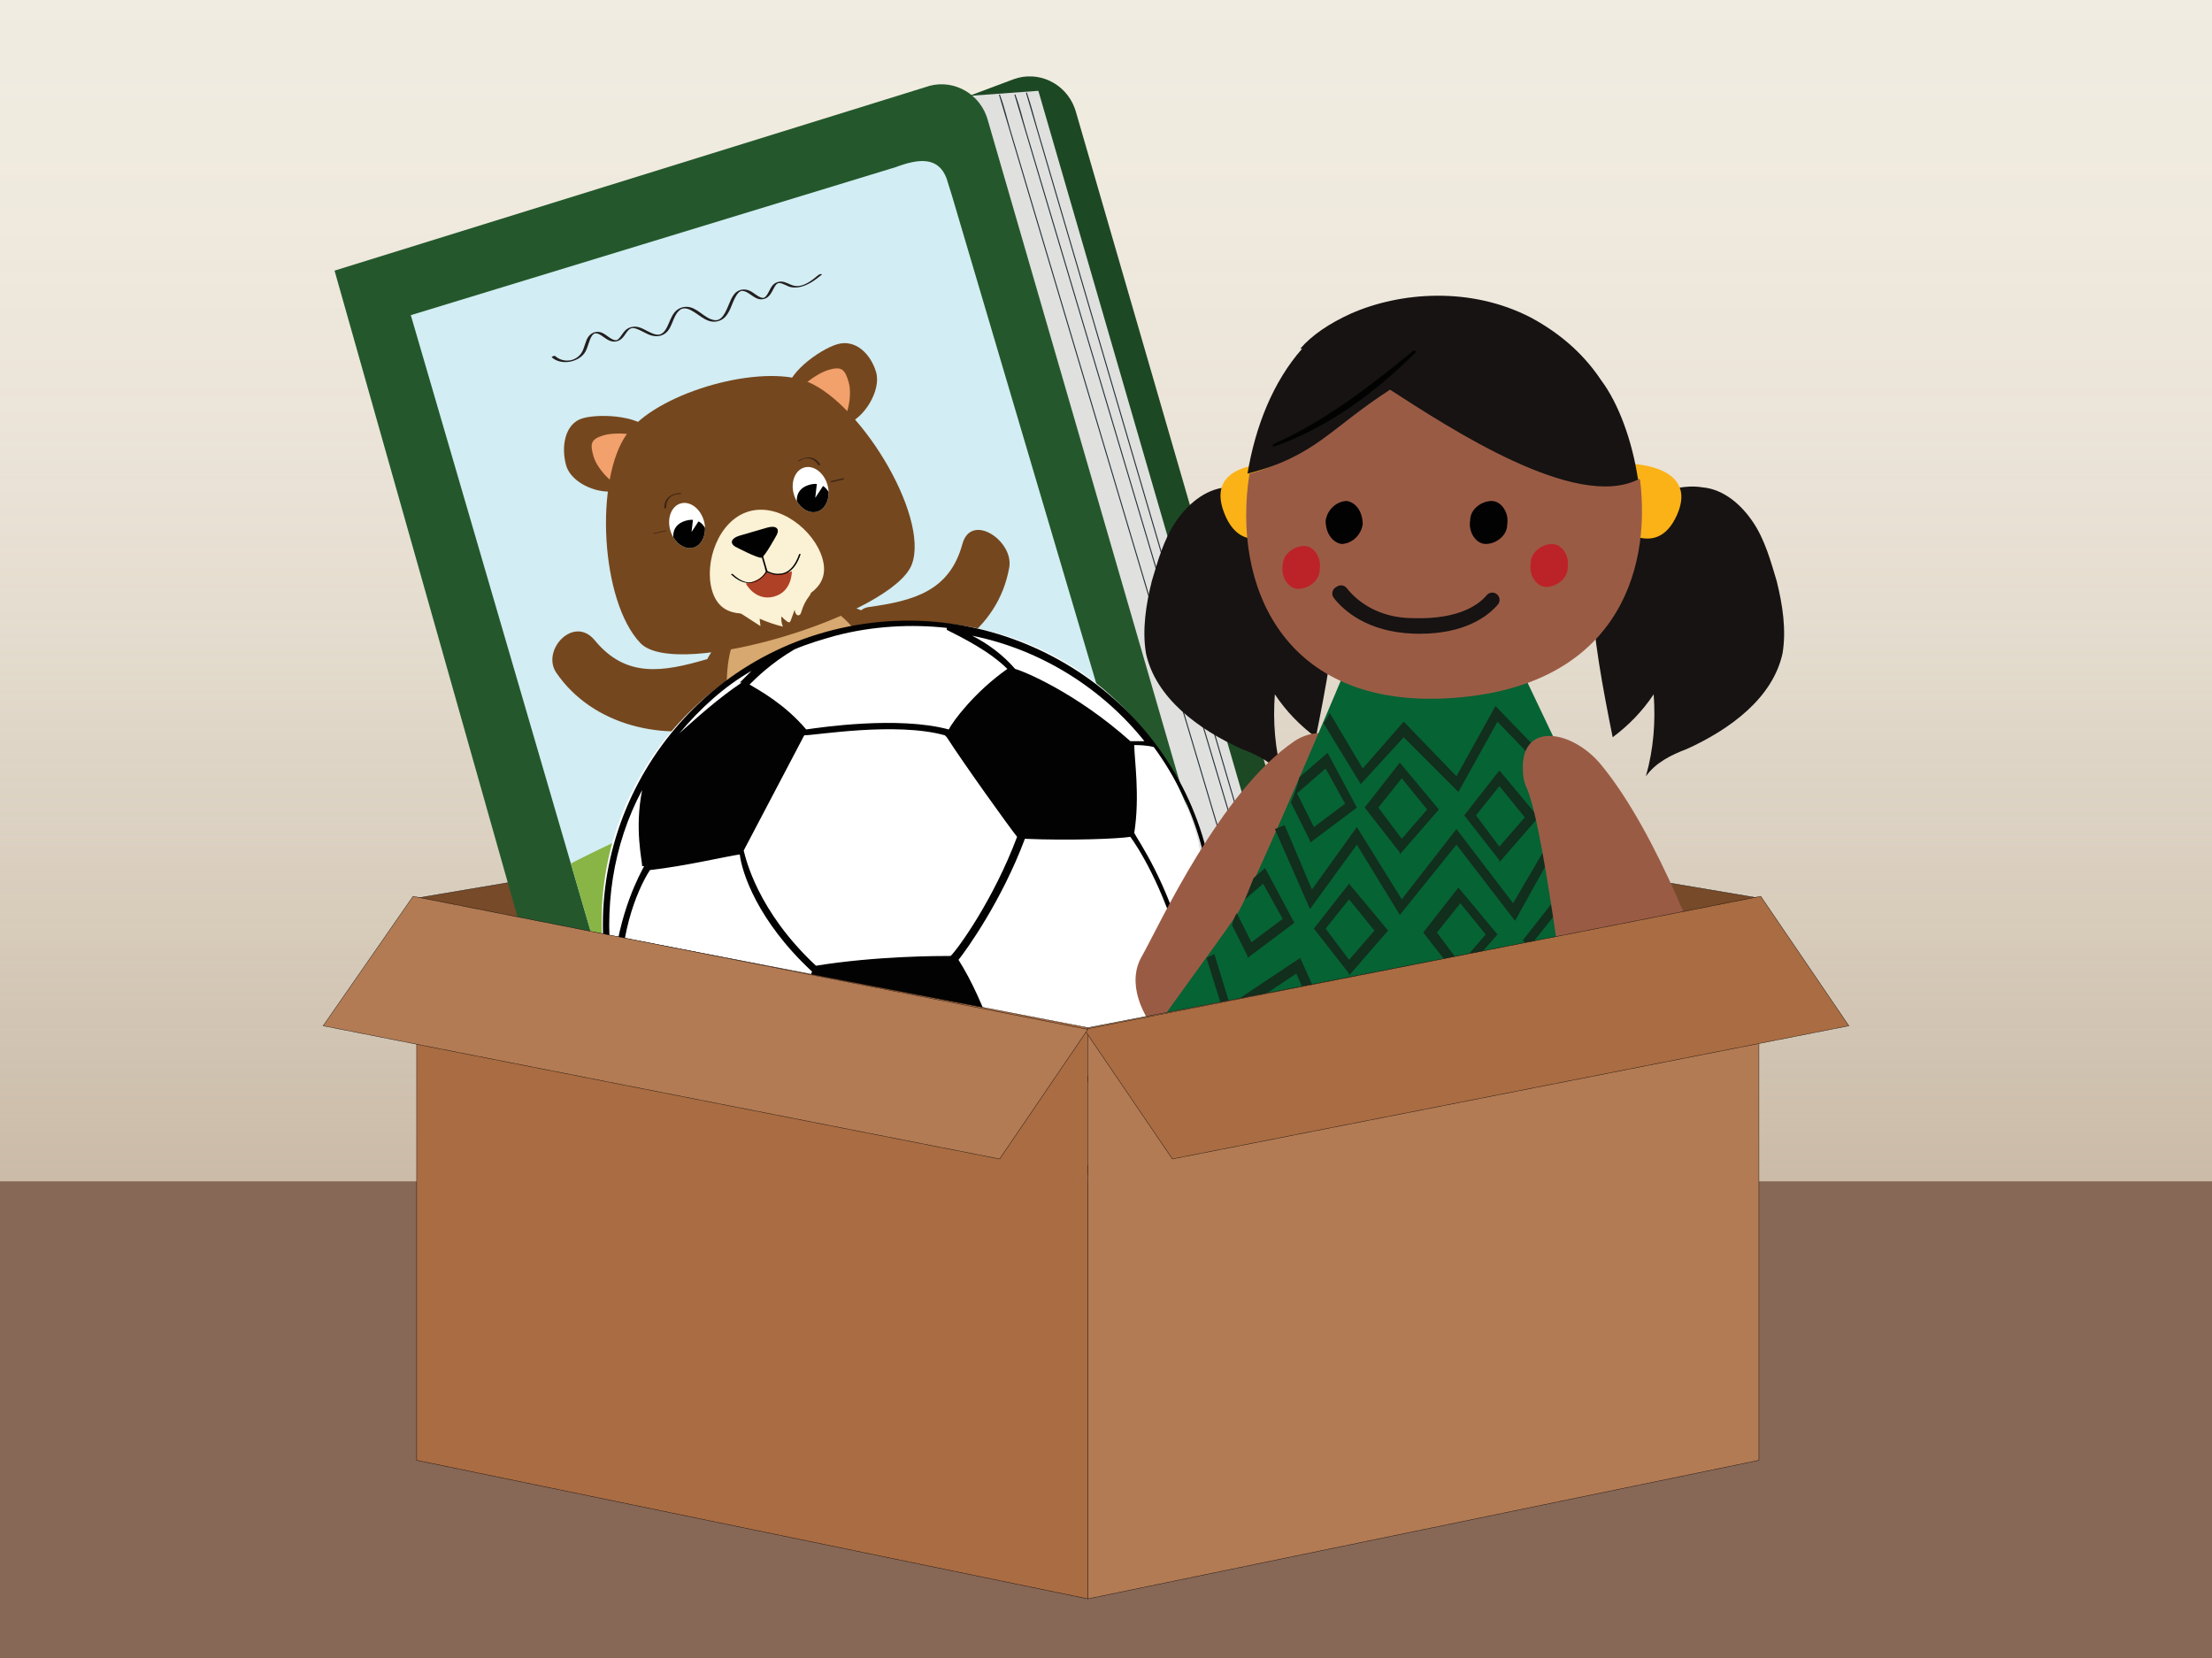 <?xml version="1.0" encoding="UTF-8"?>
<svg xmlns="http://www.w3.org/2000/svg" xmlns:xlink="http://www.w3.org/1999/xlink" viewBox="0 0 1334 1000">
  <rect x="0" y="0" width="1334" height="1000" fill="#808080" stroke="none"/>
  <defs>
    <style>
      .cls-1 {
        fill: none;
      }

      .cls-2 {
        fill: #122e1d;
      }

      .cls-3 {
        fill: #273339;
      }

      .cls-4 {
        fill: #1d4824;
      }

      .cls-5 {
        fill: #010101;
      }

      .cls-6 {
        fill: #2a5d8f;
      }

      .cls-7 {
        fill: #af4127;
      }

      .cls-8 {
        fill: #4c1815;
      }

      .cls-9 {
        fill: #b27b54;
      }

      .cls-9, .cls-10, .cls-11 {
        stroke: #020202;
        stroke-miterlimit: 10;
        stroke-width: .2px;
      }

      .cls-12 {
        fill: #231f20;
      }

      .cls-13 {
        fill: #066334;
      }

      .cls-14 {
        fill: #e0e0df;
      }

      .cls-15 {
        fill: #27153c;
      }

      .cls-16 {
        fill: #75471e;
      }

      .cls-17 {
        fill: #8e3923;
      }

      .cls-18 {
        mix-blend-mode: multiply;
        opacity: .5;
      }

      .cls-18, .cls-19 {
        fill: #88b546;
      }

      .cls-20 {
        isolation: isolate;
      }

      .cls-21 {
        fill: #d7a86f;
      }

      .cls-22 {
        fill: #f1ece1;
      }

      .cls-23 {
        fill: url(#linear-gradient);
        opacity: .72;
      }

      .cls-10 {
        fill: #aa6c42;
      }

      .cls-24 {
        fill: #020202;
      }

      .cls-25 {
        fill: #fff;
      }

      .cls-26 {
        fill: #876756;
      }

      .cls-27 {
        fill: #f2a06c;
      }

      .cls-28 {
        fill: #d2edf3;
      }

      .cls-29 {
        fill: #fbf1d4;
      }

      .cls-30 {
        fill: #4f2f26;
      }

      .cls-31 {
        fill: #24582c;
      }

      .cls-32 {
        fill: #9a5b45;
      }

      .cls-11 {
        fill: #774a29;
      }

      .cls-33 {
        fill: #fbb217;
      }

      .cls-34 {
        fill: #bc2328;
      }

      .cls-35 {
        clip-path: url(#clippath);
      }

      .cls-36 {
        fill: #3b2416;
      }

      .cls-37 {
        fill: #161312;
      }
    </style>
    <linearGradient id="linear-gradient" x1="-1599.49" y1="3899" x2="-682.41" y2="3899" gradientTransform="translate(-3272.19 1551.16) rotate(90) scale(1 -1)" gradientUnits="userSpaceOnUse">
      <stop offset="0" stop-color="#f1ece1"/>
      <stop offset=".18" stop-color="#efe9de" stop-opacity=".99"/>
      <stop offset=".33" stop-color="#e9e1d5" stop-opacity=".97"/>
      <stop offset=".46" stop-color="#dfd5c6" stop-opacity=".94"/>
      <stop offset=".59" stop-color="#d0c3b1" stop-opacity=".88"/>
      <stop offset=".72" stop-color="#beab95" stop-opacity=".82"/>
      <stop offset=".84" stop-color="#a78f74" stop-opacity=".74"/>
      <stop offset=".95" stop-color="#8d6d4d" stop-opacity=".64"/>
      <stop offset="1" stop-color="#825f3c" stop-opacity=".6"/>
    </linearGradient>
    <clipPath id="clippath">
      <path class="cls-1" d="M574.17,118.24l123.62,417.87c3.68,12.66.63,33.95-11.82,37.57-.49.14-53.33,15.56-53.83,15.67l-249.44,63.18L247.75,190.08l292.45-89.28c13.35-5.01,25.62-6.72,30.68,6.87.23.62,3.1,9.92,3.29,10.56Z"/>
    </clipPath>
  </defs>
  <g class="cls-20">
    <g id="Layer_3" data-name="Layer 3">
      <polyline class="cls-22" points="-39.39 1024.32 -39.39 -34.12 1345.28 -34.12 1345.28 1024.32"/>
      <polyline class="cls-23" points="1345.28 865.72 -91.67 865.72 -91.68 -51.36 1345.28 -51.36"/>
      <path class="cls-11" d="M251.29,541.65l404.74-68.36,404.74,68.36-404.74,78.13-404.74-78.13Z"/>
    </g>
    <g id="Layer_1" data-name="Layer 1">
      <path class="cls-17" d="M475.46,327.02c-5.35-1.58-10.59-3.65-15.73-5.83-11.24-4.77-22.17-10.56-31.96-17.9-11.22-8.41-20.07-19.49-28.22-30.82-2.19-3.05-4.34-6.18-6.12-9.5-.59-1.1-1.33-2.34-1.57-3.58-.07-.38-.11-.03.1-.38.77-1.3,1.47-2.65,2.2-3.97,2.01-3.62,4.02-7.24,6.02-10.85.14-.26.28-.51.43-.77l-2.1.56c4.39,5.86,9.31,11.38,14.32,16.71,10.73,11.43,22.51,22.07,35.65,30.68,7.8,5.11,16.14,9.5,25.03,12.38.47.15,1.11.04,1.53-.23.22-.14.73-.58.22-.75-15.96-5.17-30.12-15.01-42.72-25.88-9.83-8.48-18.92-17.85-27.25-27.81-1.62-1.94-3.24-3.9-4.75-5.92-.42-.56-1.85.11-2.1.56-1.61,2.9-3.22,5.8-4.83,8.7l-3.09,5.56c-.27.49-.87,1.19-.9,1.77-.04.75.62,1.79.92,2.43,1.29,2.72,2.95,5.27,4.63,7.76,3.56,5.28,7.5,10.3,11.52,15.23,4.65,5.7,9.4,11.12,15.08,15.82,9.68,8.01,20.78,14.27,32.2,19.43,6.29,2.84,12.77,5.51,19.4,7.48.1.03.2.06.3.09.48.14,1.11.04,1.53-.23.21-.13.73-.59.22-.75h0Z"/>
      <g>
        <path class="cls-30" d="M350.28,549.87c.13-.14.73-.17.75-.22-.02.04-.11-.07-.09-.03-.05-.09-.37-.23-.46-.29-.43-.32-.8-.72-1.16-1.11-1.16-1.27-2.17-2.69-3.1-4.14-3.03-4.72-5.25-9.98-6.79-15.36-3.78-13.18-3.39-27.73,1.76-40.5.85-2.11,1.83-4.2,3.05-6.12.38-.59.77-1.19,1.25-1.71.12-.13.35-.3.42-.42.06-.1.11-.05.09-.07-.06-.04-.52.07-.57.03.46.35,1.8-.31,1.16-.8-1.91-1.46-4.72,4.48-5.18,5.39-2.87,5.65-4.59,11.94-5.43,18.21-1.92,14.38,1.06,29.92,9.01,42.17.69,1.06,4.5,7.46,6.51,5.32.62-.66-.81-.78-1.22-.35h0Z"/>
        <path class="cls-6" d="M539.88,535.7c-15.17,3.22-30.33,6.43-45.5,9.65-3.24-47.99-11.64-95.62-25-141.82,15-4.7,29.99-9.39,44.99-14.09,1.51-.47,3.28-.91,4.58-.01.81.56,1.23,1.52,1.62,2.42,18.41,43.76,30.81,90.04,36.75,137.14"/>
        <path class="cls-15" d="M539.77,535.29c-15.17,3.22-30.33,6.43-45.5,9.65l1.07.15c-1.27-18.7-3.31-37.34-6.12-55.87-2.82-18.53-6.41-36.94-10.76-55.16-2.46-10.33-5.18-20.59-8.12-30.79l-.85.67c13.26-4.15,26.52-8.3,39.78-12.45,1.66-.52,3.31-1.04,4.97-1.56s3.41-.99,4.58.64c.86,1.2,1.33,2.84,1.88,4.2.58,1.43,1.15,2.87,1.71,4.31,2.23,5.8,4.24,11.69,6.05,17.63,7.36,24.25,11.28,49.49,12.55,74.77.74,14.6.58,29.23-.36,43.81-.04.68,1.88.28,1.92-.28,1.7-26.32.88-52.86-3.17-78.94-2-12.89-4.8-25.66-8.5-38.17-1.81-6.11-3.83-12.15-6.09-18.1-1.12-2.97-2.2-6.03-3.58-8.89-1.18-2.45-3.32-2.8-5.8-2.21-3.91.93-7.76,2.39-11.59,3.59s-7.58,2.37-11.37,3.56c-7.74,2.42-15.47,4.84-23.21,7.27-.22.07-.96.3-.85.67,5.2,18,9.66,36.22,13.35,54.59s6.61,36.9,8.76,55.52c1.22,10.55,2.18,21.12,2.9,31.71.03.37.93.18,1.07.15,15.17-3.22,30.33-6.43,45.5-9.65,1.16-.25.93-1.07-.22-.82h0Z"/>
        <path class="cls-15" d="M496.36,528.23c14.53-2.26,28.78-6.11,42.46-11.49,1.26-.49.1-1.03-.74-.7-13.35,5.25-27.26,9.01-41.43,11.22-.88.14-1.63,1.18-.29.97h0Z"/>
        <path class="cls-15" d="M492.81,495.18c8.81-1.09,17.54-2.66,26.18-4.72,4.35-1.04,8.67-2.2,12.95-3.49,3.09-.93,6.42-1.91,8.47-4.57.2-.26-.71-.16-.76-.15-.37.06-.89.19-1.14.51-2.23,2.9-6.39,3.6-9.7,4.55-3.76,1.08-7.55,2.06-11.36,2.94-7.85,1.82-15.79,3.22-23.78,4.21-.3.04-1.15.14-1.29.45s.11.32.45.28h0Z"/>
        <path class="cls-15" d="M489.36,468.44c15.78-3.58,30.83-12.3,47.4-11.5.39.02,1.08-.04,1.36-.37.2-.23.33-.49-.14-.51-17.15-.83-32.51,7.96-48.82,11.66-.2.04-.98.3-.87.62s.85.15,1.06.1h0Z"/>
        <path class="cls-15" d="M483.67,442.66c8.58-3.18,17.16-6.36,25.74-9.55,7.17-2.66,15.67-6.1,23.06-2.28.85.44,2.2-.8,1.09-1.37-7.36-3.81-15.91-.97-23.14,1.71-9.04,3.35-18.09,6.71-27.13,10.06-1.14.42-.8,1.86.38,1.42h0Z"/>
        <path class="cls-15" d="M477.1,419.43c7.95-3.25,15.97-6.35,24.06-9.26,3.84-1.39,7.69-2.85,11.61-4s7.87-1.78,11.6-.06c.83.38,2.23-.81,1.11-1.33-3.54-1.63-7.46-1.37-11.16-.49-4.29,1.02-8.47,2.7-12.61,4.18-8.56,3.07-17.05,6.34-25.47,9.78-1.22.5-.14,1.59.86,1.18h0Z"/>
        <path class="cls-30" d="M363.84,522.5c-1.54-5.02-1.22-10.43.89-15.24,5.15-12.31,19.1-24.32,36.45-32.34,14.89-6.41,30.68-10.47,46.81-12.03,6.57-1.21,13.28-1.49,19.92-.82-6.21,2.24-12.66,3.75-19.22,4.48-15.56,2.56-30.75,6.95-45.28,13.08-16.5,7.56-29.97,18.76-35.2,29.14-2.11,4.09-2.9,8.72-2.28,13.28.47,3.24,1.17,4.88,1.09,5.16-.34.14-1.85-1.21-3.19-4.71Z"/>
        <path class="cls-30" d="M431.82,443.47c13.03-12.53,24.39-21.85,25.33-20.8.94,1.05-8.77,12.06-21.79,24.54-13.01,12.47-24.32,21.82-25.31,20.74-.96-1,8.74-11.95,21.77-24.48Z"/>
        <path class="cls-30" d="M474.49,414.29c.39,16.75,7,28.62,6.09,29.66-.91,1.04-10.55-11.07-11.22-29.46-.68-18.39,8.33-31.22,9.3-30.28,1.41.66-4.56,13.32-4.17,30.07Z"/>
        <path class="cls-8" d="M349.76,401.88c1.63-22.07,2.58-44.19,2.85-66.32.27-22.05-.14-44.1-1.22-66.13-.61-12.46-1.44-24.9-2.48-37.33-.02-.29-1.64,0-1.61.43,1.85,22.06,3.03,44.17,3.52,66.29.49,22.04.31,44.1-.56,66.14-.49,12.46-1.19,24.91-2.11,37.35-.02.22,1.57.05,1.61-.43h0Z"/>
        <path class="cls-4" d="M648.78,67.21l141.38,487.57c4.09,14.06-3.8,28.71-17.61,32.73-.55.16-1.1.3-1.65.42l-364.24,86.01-140.48-496.63L611.07,47.86c14.82-5.56,31.39,2.16,37.01,17.25.26.69.49,1.39.7,2.11Z"/>
        <polygon class="cls-14" points="578.25 58.28 626.21 54.77 771.29 555.1 774.29 565.44 737.71 575.99 578.25 58.28"/>
        <path class="cls-3" d="M618.75,56.1c1.34,4.56,2.68,9.13,4.02,13.69,3.63,12.37,7.26,24.74,10.88,37.11,5.36,18.28,10.72,36.56,16.09,54.84,6.56,22.38,13.13,44.76,19.69,67.14,7.17,24.43,14.33,48.87,21.5,73.3,7.23,24.66,14.47,49.33,21.7,73.99,6.77,23.07,13.53,46.14,20.3,69.21,5.7,19.43,11.4,38.86,17.1,58.29,4.1,13.98,8.2,27.95,12.3,41.93,1.94,6.62,3.62,13.39,5.84,19.92.09.28.17.56.25.84.08.26.68.09.6-.16-1.34-4.56-2.68-9.13-4.02-13.69-3.63-12.37-7.26-24.74-10.88-37.11-5.36-18.28-10.72-36.56-16.09-54.84-6.56-22.38-13.13-44.76-19.69-67.14-7.17-24.43-14.33-48.87-21.5-73.3-7.23-24.66-14.47-49.33-21.7-73.99-6.77-23.07-13.53-46.14-20.3-69.21-5.7-19.43-11.4-38.86-17.1-58.29-4.1-13.98-8.2-27.95-12.3-41.93-1.94-6.62-3.62-13.39-5.84-19.92-.09-.28-.17-.56-.25-.84-.08-.26-.68-.09-.6.16h0Z"/>
        <path class="cls-3" d="M611.8,57.22c1.37,4.61,2.74,9.21,4.12,13.82l11.2,37.61c5.52,18.54,11.05,37.08,16.57,55.62,6.74,22.62,13.48,45.24,20.22,67.86,7.36,24.69,14.71,49.38,22.07,74.07,7.45,25,14.9,50,22.34,75,6.92,23.24,13.84,46.47,20.77,69.71,5.87,19.7,11.74,39.41,17.61,59.11,4.22,14.16,8.44,28.33,12.66,42.49,1.98,6.64,3.54,13.62,5.99,20.1.1.27.17.57.25.85.05.16.65,0,.6-.16-1.37-4.61-2.74-9.21-4.12-13.82-3.73-12.54-7.47-25.07-11.2-37.61-5.52-18.54-11.05-37.08-16.57-55.62-6.74-22.62-13.48-45.24-20.22-67.86-7.36-24.69-14.71-49.38-22.07-74.07-7.45-25-14.9-50-22.34-75-6.92-23.24-13.84-46.47-20.77-69.71-5.87-19.7-11.74-39.41-17.61-59.11-4.22-14.16-8.44-28.33-12.66-42.49-1.98-6.64-3.54-13.62-5.99-20.1-.1-.27-.17-.57-.25-.85-.05-.16-.65,0-.6.16h0Z"/>
        <path class="cls-3" d="M602.46,57.22c1.37,4.61,2.74,9.21,4.12,13.82,3.73,12.54,7.47,25.07,11.2,37.61,5.52,18.54,11.05,37.08,16.57,55.62,6.74,22.62,13.48,45.24,20.22,67.86,7.36,24.69,14.71,49.38,22.07,74.07,7.45,25,14.9,50,22.34,75,6.92,23.24,13.84,46.47,20.77,69.71,5.87,19.7,11.74,39.41,17.61,59.11,4.22,14.16,8.44,28.33,12.66,42.49,1.98,6.64,3.54,13.62,5.99,20.1.1.27.17.57.25.85.05.16.65,0,.6-.16-1.37-4.61-2.74-9.21-4.12-13.82-3.73-12.54-7.47-25.07-11.2-37.61-5.52-18.54-11.05-37.08-16.57-55.62-6.74-22.62-13.48-45.24-20.22-67.86-7.36-24.69-14.71-49.38-22.07-74.07-7.45-25-14.9-50-22.34-75-6.92-23.24-13.84-46.47-20.77-69.71-5.87-19.7-11.74-39.41-17.61-59.11-4.22-14.16-8.44-28.33-12.66-42.49-1.98-6.64-3.54-13.62-5.99-20.1-.1-.27-.17-.57-.25-.85-.05-.16-.65,0-.6.16h0Z"/>
        <path class="cls-31" d="M595.58,71.99l141.38,487.57c4.09,14.06.7,37.69-13.12,41.71-.55.16-1.1.3-1.65.42l-370.96,89.6L201.76,163.22l356.11-110.59c14.82-5.56,31.39,2.16,37.01,17.25.26.69.49,1.39.7,2.11Z"/>
        <g class="cls-35">
          <path class="cls-28" d="M567.19,75.31l127.36,439.21c3.68,12.66.63,33.95-11.82,37.57-.49.14-.99.27-1.49.38l-322.44,88.81L220.11,157.49l313.11-99.62c13.35-5.01,28.28,1.95,33.34,15.54.23.62.44,1.26.63,1.9Z"/>
          <path class="cls-19" d="M823.93,540.33l-37.14-127.79c-53.08.96-178.26,12.93-270.6,40.46-105.97,31.6-192.6,73.24-255.24,117.94l35.64,122.65,527.33-153.25Z"/>
          <path class="cls-18" d="M614.73,498.4c3.44,11.82-35.87,33.64-87.8,48.73-51.93,15.09-96.81,17.74-100.24,5.91-3.44-11.82,35.87-33.64,87.8-48.74,51.93-15.09,96.81-17.74,100.24-5.91Z"/>
          <path class="cls-16" d="M444.25,516.83c7.16,9.02,9.47,23.85,21.69,27.73,6.37,2.02,13.15,2.56,19.6,1.65,4.44-.63,12.3-4.25,15.42-7.88,5.88-6.83-.88-25.73-3.13-33.4-3.3-11.23-11.85-26.66-24.31-29.27-9.49-1.98-17.47,2.8-26.51,4.57-6.2,1.21-23.7-7.61-21.53,1.18,2.92,11.81,13.34,28.62,18.75,35.43Z"/>
          <path class="cls-16" d="M573.67,479.21c-1.21,11.46,4.79,25.21-3.45,35.04-4.29,5.11-9.73,9.21-15.66,11.9-4.09,1.84-12.67,3-17.24,1.62-8.62-2.61-13.05-22.19-15.26-29.88-3.24-11.25-4.29-28.86,4.84-37.74,6.95-6.76,16.25-7,24.83-10.35,5.88-2.3,15.93-19.13,18.8-10.55,3.86,11.54,4.07,31.31,3.16,39.96Z"/>
          <path class="cls-16" d="M428.84,393.55c13.83-20.56,62.15-35.14,86.99-26.87,27.31,9.09,64.96,72.59,56.39,98.28-8.84,26.5-116.31,59.54-134.77,39.13-20.31-22.47-24.45-86.99-8.6-110.54Z"/>
          <path class="cls-16" d="M438.63,436.86c-37.78,11.05-81.29.86-103.14-31.13-9.23-13.53,10.5-34.98,23.2-19.54,18.73,22.78,40.88,19.2,67.25,11.49,15.71-4.59,28.39,34.59,12.69,39.18h0Z"/>
          <path class="cls-16" d="M528.25,407.08c38.99-5.41,73.58-26.62,80.39-64.76,2.88-16.13-22.99-33.5-28.24-14.22-7.75,28.46-29.42,34.27-56.63,38.04-16.21,2.25-11.72,43.18,4.48,40.94h0Z"/>
          <path class="cls-21" d="M443.34,385.18c8.54-15.59,40.42-25.28,57.36-17.93,18.63,8.08,46.12,59.09,41.29,78.88-4.98,20.42-75.86,42.45-88.96,25.83-14.42-18.29-19.48-68.92-9.69-86.77Z"/>
          <g>
            <path class="cls-16" d="M392.73,261.81c3.19,10.97-8.71,30.74-19.68,33.93-10.97,3.19-28.38-3.93-31.57-14.89-3.19-10.97-1.06-25.39,9.91-28.58,10.97-3.19,38.15-1.42,41.34,9.55Z"/>
            <path class="cls-27" d="M394.03,269.38c2.3,7.91-6.28,22.17-14.19,24.47-7.91,2.3-19.57-10.59-21.87-18.5-2.3-7.91-1.66-10.55,6.25-12.85,7.91-2.3,27.51-1.03,29.81,6.88Z"/>
          </g>
          <g>
            <path class="cls-16" d="M475.23,237.8c3.19,10.97,23.83,21.28,34.8,18.09,10.97-3.19,21.52-20.42,18.34-31.38-3.19-10.97-12.38-20.11-23.35-16.92-10.97,3.19-32.97,19.25-29.78,30.22Z"/>
            <path class="cls-27" d="M478.19,244.88c2.3,7.91,17.18,15.35,25.1,13.05,7.91-2.3,10.85-19.43,8.55-27.34-2.3-7.91-4.25-9.8-12.16-7.5-7.91,2.3-23.78,13.88-21.48,21.79Z"/>
          </g>
          <path class="cls-16" d="M378.09,261.66c17.15-23.79,75.86-41.45,105.72-32.53,32.83,9.82,77.01,81.63,66.12,111.18-11.24,30.47-141.85,70.48-163.73,47.54-24.09-25.26-27.74-98.93-8.1-126.19Z"/>
          <g>
            <path class="cls-29" d="M495.97,336.74c4.92,16.93-9.04,24.48-27.42,29.83-18.38,5.34-34.21,6.45-39.14-10.48-4.92-16.93,3.86-42.32,22.24-47.66,18.38-5.34,39.4,11.39,44.32,28.32Z"/>
            <path class="cls-25" d="M424.48,314c2.14,7.35-.66,14.63-6.25,16.25-5.59,1.62-11.85-3.02-13.98-10.37-2.14-7.36.66-14.63,6.24-16.25,5.58-1.62,11.85,3.02,13.98,10.37Z"/>
            <path class="cls-5" d="M413.53,314.06c-4.46,1.3-7.71,4.22-7.52,9.89,2.88,4.89,7.76,7.6,12.22,6.3,4.46-1.3,7.14-6.2,6.95-11.87-2.88-4.89-7.19-5.62-11.65-4.32Z"/>
            <path class="cls-5" d="M443.49,329.75c-3.66-2.21-2.48-5.23,2.61-6.71l16.58-4.82c5.09-1.48,7.7.44,5.8,4.27,0,0-7.21,13.28-9.22,13.86-2.09.6-15.76-6.6-15.76-6.6Z"/>
            <path class="cls-36" d="M410.45,297.42c-1.15-.06-2.36.14-3.47.45-2.16.59-4.18,1.81-5.31,3.79-.85,1.48-1.12,3.17-1.1,4.85,0,.31,1.22.1,1.22-.33-.03-2.54.75-5.09,2.87-6.64,1.35-.99,2.76-1.34,4.33-1.48-.16.01.09,0,.14,0,.07,0,.15,0,.22-.01.11,0,.21,0,.32,0,.1,0,.19,0,.29,0,.23.01.69-.09.81-.32.13-.24-.11-.29-.31-.3h0Z"/>
          </g>
          <path class="cls-25" d="M499.01,292.34c2.14,7.35-.66,14.63-6.25,16.25s-11.85-3.02-13.98-10.37c-2.14-7.36.66-14.63,6.24-16.25,5.58-1.62,11.85,3.02,13.98,10.37Z"/>
          <path class="cls-5" d="M488.06,292.4c-4.46,1.3-7.71,4.22-7.52,9.89,2.88,4.89,7.76,7.6,12.22,6.3,4.46-1.3,7.14-6.2,6.95-11.87-2.88-4.89-7.19-5.62-11.65-4.32Z"/>
          <path class="cls-36" d="M482.35,277.95c1.06-.75,2.4-1.27,3.7-1.47,3.2-.47,5.83,1.43,7.46,4.04.19.31,1.33-.15,1.22-.33-1.47-2.35-3.64-4.13-6.48-4.29-1.95-.11-3.95.44-5.68,1.32-.39.2-.79.42-1.15.67-.2.14-.14.24.08.28.25.05.66-.08.86-.23h0Z"/>
          <path class="cls-29" d="M443.96,368.14c4.89,3.16,9.77,6.31,14.66,9.47-.17-1.48-.34-2.97-.51-4.45,4.54,1.98,9.24,3.58,14.04,4.78-.83-1.94-1.13-4.09-.87-6.18,1.03,1.18,2.2,2.24,3.49,3.13.41.29.93.56,1.39.36.37-.16.54-.58.68-.95.8-2.18,1.61-4.37,2.41-6.55.14,1.6,1.01,3.76,2.56,3.31.92-.27,1.28-1.36,1.54-2.28.96-3.35,2.56-6.52,4.68-9.28.53-.69,1.13-1.5.9-2.34-.41-1.48-2.57-1.2-4-.66-5.4,2.04-11.18,3.05-16.94,2.96"/>
          <path class="cls-21" d="M452.79,471.8c4.17,5.71,10.19,10.04,16.92,12.19-.5-.78-1-1.57-1.5-2.35,3.96.98,7.91,1.96,11.87,2.94-.75-1.23-1.5-2.47-2.24-3.7,5.75,1.6,11.65,2.67,17.6,3.2-.85-1.53-1.36-4.02.31-4.55.48-.15.99-.06,1.48.04,1.22.24,2.45.48,3.67.73,1.01.2,2.09.39,3.04,0,.85-.35,1.45-1.09,2.01-1.81,1.81-2.3,3.61-4.61,5.42-6.91.5,1.44,1,2.88,1.51,4.32,3.78-2.49,7.29-5.39,10.46-8.62.42,1.25.83,2.5,1.25,3.76,3.17-2.83,5.94-6.1,8.21-9.69.62,1.75,1.23,3.5,1.85,5.26,3.3-5.8,5.65-12.15,6.91-18.7.54-2.82.62-6.32-1.76-7.92-1.93-1.3-4.51-.67-6.71.07-5.25,1.76-10.37,3.87-15.34,6.31"/>
          <polygon class="cls-25" points="418.15 311.39 417.06 320.83 422.5 312.56 418.15 311.39"/>
          <polygon class="cls-25" points="492.74 290.8 491.66 300.24 497.1 291.96 492.74 290.8"/>
          <path class="cls-36" d="M401.38,319.94c-2.32.54-4.65,1.08-6.97,1.61-.11.03-.61.17-.56.35s.57.04.66.02c2.32-.54,4.65-1.08,6.97-1.61.11-.03.61-.17.56-.35s-.57-.04-.66-.02h0Z"/>
          <path class="cls-36" d="M508.28,288.47c-2.32.54-4.65,1.08-6.97,1.61-.22.05-.58.26-.51.53s.5.25.71.21c2.32-.54,4.65-1.08,6.97-1.61.22-.05.58-.26.51-.53s-.5-.25-.71-.21h0Z"/>
          <path class="cls-7" d="M449.76,351.9s5.61,10.84,16.84,7.96c11.23-2.88,10.94-15.29,10.94-15.29,0,0-12.62,3.76-15.2,0,0,0-2.9,5.72-12.59,7.34Z"/>
          <path class="cls-5" d="M461.89,344.64c-2.45,4.44-7.39,7.66-12.53,6.23-2.92-.81-5.41-2.69-7.59-4.73-.17-.16-1,.18-.86.31,3.52,3.31,8.07,6.05,13.07,4.91,3.04-.69,5.6-2.62,7.52-5.02.47-.59.93-1.2,1.29-1.86.06-.11-.77-.07-.9.16h0Z"/>
          <path class="cls-5" d="M481.88,334.34c-2.05,6.15-6.25,12.4-13.5,11.72-1.68-.16-3.34-.63-4.87-1.35-.24-.11-.6-.23-.8-.41.23.22.02-.14-.04-.34l-.44-1.51c-.72-2.49-1.45-4.98-2.17-7.47-.12-.42-1.04-.18-.91.25.7,2.4,1.39,4.8,2.09,7.2.18.63.29,1.87.73,2.38.18.21.6.34.84.45,3.88,1.86,8.61,2.2,12.42-.02s6.14-6.6,7.54-10.79c.17-.5-.75-.5-.88-.11h0Z"/>
        </g>
        <path class="cls-12" d="M332.75,215.48c5.08,4.59,13.96,3.44,18.64-1.21,2.62-2.6,3.1-6.18,4.43-9.46.57-1.41,1.6-3.72,3.39-3.77s3.48,1.3,4.84,2.27c2.77,1.97,5.48,3.63,8.92,2.2,1.58-.66,2.68-1.89,3.66-3.25,1.05-1.45,2.09-3.41,3.81-4.16,1.53-.67,3.56.2,4.97.83,1.73.77,3.37,1.74,5.1,2.53,3.05,1.39,6.3,1.93,9.42.39,5.89-2.92,5.26-11.09,10.13-14.92,2.7-2.12,6.14-.25,8.62,1.32,2.8,1.77,5.41,4.01,8.55,5.18,2.8,1.04,5.99.72,8.51-.93,2.3-1.52,3.67-4.05,4.77-6.49,1.2-2.67,2.1-5.55,3.72-8.01.6-.91,1.44-2.02,2.51-2.4,1.42-.51,3.14.34,4.34,1.04,2.92,1.72,5.54,4.54,9.23,3.78,3.47-.72,4.76-3.55,6.28-6.41.67-1.26,1.7-3.33,3.35-3.28,2.46.08,4.59,1.93,6.98,2.44,4.45.95,9.04-.84,12.78-3.16,2.07-1.28,4-2.79,5.87-4.35.39-.33-.35-.37-.51-.36-.49.01-1.08.21-1.45.52-3.73,3.1-8.51,7.1-13.69,6.68-2.57-.21-4.61-1.74-7.03-2.43-1.73-.49-3.62-.27-5.2.58-2.77,1.5-3.48,4.83-5.18,7.25-.43.61-1,1.34-1.71,1.64-.83.35-1.89-.07-2.65-.43-1.61-.76-2.98-1.94-4.47-2.89-2.57-1.63-5.49-2.22-8.32-.87-2.25,1.08-3.56,3.26-4.59,5.44-1.22,2.59-2.11,5.32-3.51,7.83s-3.33,4.91-6.37,4.46c-6.28-.93-10.21-7.87-16.75-8.03-2.92-.07-5.72,1.26-7.5,3.56-1.91,2.46-2.82,5.53-4.18,8.3s-3.33,5.59-6.86,4.85-6.34-3.04-9.64-4.19c-3.07-1.07-6.57-.6-8.92,1.76-1.24,1.25-2.07,2.82-3.19,4.17-.48.59-1.11,1.34-1.85,1.6-.83.3-1.87-.09-2.63-.45-2.91-1.37-5.2-4.33-8.6-4.5s-5.85,2.01-7.08,5.03c-1.35,3.32-1.8,7-4.57,9.54s-6.36,3.28-9.83,2.41c-1.68-.42-3.19-1.24-4.48-2.4-.43-.39-2.38.44-2.05.74h0Z"/>
      </g>
      <rect class="cls-26" x="-75.03" y="712.48" width="1420.31" height="371.34"/>
      <rect class="cls-1" x="149.45" y="-35.82" width="1000.99" height="1095.2"/>
      <g>
        <path class="cls-25" d="M722.9,508.25c-25.91-98.92-120.12-151.91-220.22-127.18-98.92,24.73-158.98,120.12-134.25,219.04,25.91,98.92,126.01,157.8,226.11,133.07,98.92-24.73,153.09-126.01,128.36-223.75v-1.18Z"/>
        <path class="cls-24" d="M502.68,379.88c-98.92,24.73-158.98,126.01-133.07,223.75,24.73,97.74,126.01,157.8,224.93,133.07,98.92-24.73,158.98-126.01,133.07-223.75-24.73-97.74-126.01-157.8-224.93-133.07ZM414.36,656.63c-28.26-25.91-38.86-58.88-40.04-62.41,0-41.22,15.31-65.95,17.66-69.48,21.2-2.36,45.93-8.24,54.17-9.42,1.18,10.6,10.6,40.04,43.57,70.66-2.36,5.89-14.13,34.15-17.66,68.3-34.15,12.95-55.35,3.53-57.7,2.36ZM570.99,444.65c10.6,16.49,37.68,54.17,42.39,60.06-14.13,37.68-35.33,67.12-40.04,71.84-7.07,0-44.75,0-81.26,5.89-35.33-32.97-42.39-64.77-43.57-69.48l36.51-69.48c7.07,0,55.35-8.24,84.79,0h0l1.18,1.18ZM447.33,411.68c-14.13,9.42-27.09,21.2-37.68,30.62,12.95-15.31,27.09-28.26,43.57-37.68-3.53,3.53-5.89,5.89-7.07,7.07h1.18ZM388.45,522.38c-2.36,4.71-15.31,27.09-18.84,64.77-5.89-38.86,0-77.72,17.66-110.7-4.71,23.55,0,42.39,0,45.93h1.18ZM607.49,649.56c-2.36-7.07-12.95-44.75-29.44-70.66,4.71-5.89,25.91-35.33,40.04-73.01,27.09,1.18,56.53,0,63.59-1.18,3.53,4.71,20.02,29.44,30.62,69.48-18.84,49.46-34.15,67.12-36.51,69.48-40.04,12.95-62.41,5.89-67.12,4.71l-1.18,1.18ZM728.79,576.55l-14.13-3.53c-10.6-41.22-28.26-65.95-30.62-70.66,3.53-22.37,0-44.75,0-52.99,2.36,0,7.07,0,11.78,1.18,12.95,17.66,23.55,38.86,29.44,62.41,5.89,21.2,7.07,42.39,4.71,62.41h0l-1.18,1.18ZM691.1,447.01h-9.42c-32.97-29.44-64.77-42.39-69.48-43.57-7.07-8.24-16.49-15.31-25.91-20.02,41.22,8.24,78.9,31.8,104.81,64.77h0v-1.18ZM570.99,379.88c9.42,4.71,25.91,12.95,36.51,23.55-20.02,14.13-32.97,31.8-35.33,36.51-30.62-8.24-77.72-1.18-85.97,0-12.95-15.31-28.26-23.55-34.15-27.09,3.53-3.53,12.95-12.95,27.09-21.2,8.24-3.53,16.49-5.89,24.73-8.24,22.37-5.89,45.93-7.07,67.12-4.71v1.18ZM428.49,693.13h0l-2.36-2.36c-7.07-9.42-10.6-22.37-11.78-28.26,7.07,2.36,22.37,5.89,45.93,0,3.53,0,8.24-2.36,11.78-3.53,2.36,2.36,10.6,9.42,21.2,17.66,11.78,9.42,29.44,20.02,47.11,24.73,2.36,16.49,5.89,25.91,8.24,30.62-3.53,1.18-10.6,3.53-21.2,4.71-36.51-4.71-71.84-20.02-98.92-44.75h0v1.18ZM573.34,736.71c-5.89,0-12.95-1.18-20.02-5.89,0-2.36-5.89-12.95-8.24-30.62,7.07-3.53,37.68-18.84,61.24-48.28,5.89,2.36,23.55,7.07,57.7-1.18,3.53,0,7.07-2.36,10.6-3.53,5.89,20.02,0,34.15,0,34.15v3.53c-1.18,0,2.36,0,2.36,0-22.37,22.37-50.64,38.86-82.43,47.11-7.07,2.36-14.13,3.53-21.2,3.53h0v1.18Z"/>
        <path class="cls-37" d="M985.51,298.63c14.13,0,27.09-7.07,41.22-4.71,12.95,1.18,23.55,10.6,30.62,21.2,7.07,10.6,10.6,23.55,14.13,35.33,3.53,14.13,5.89,29.44,3.53,43.57-5.89,27.09-31.8,45.93-57.7,57.7-9.42,3.53-18.84,8.24-24.73,16.49,4.71-16.49,5.89-32.97,4.71-49.46-7.07,10.6-15.31,18.84-24.73,25.91-5.89-29.44-11.78-60.06-12.95-89.5,0-8.24,0-16.49,2.36-24.73,2.36-5.89,5.89-10.6,10.6-15.31,5.89-7.07,10.6-12.95,16.49-20.02"/>
        <path class="cls-37" d="M780.6,298.63c-14.13,0-27.09-7.07-41.22-4.71-12.95,1.18-23.55,10.6-30.62,21.2-7.07,10.6-10.6,23.55-14.13,35.33-3.53,14.13-5.89,29.44-3.53,43.57,5.89,27.09,31.8,45.93,57.7,57.7,9.42,3.53,18.84,8.24,24.73,16.49-4.71-16.49-5.89-32.97-4.71-49.46,7.07,10.6,15.31,18.84,24.73,25.91,5.89-29.44,11.78-60.06,12.95-89.5,0-8.24,0-16.49-2.36-24.73-2.36-5.89-5.89-10.6-10.6-15.31-5.89-7.07-10.6-12.95-16.49-20.02"/>
        <path class="cls-32" d="M825.35,476.45c0,4.71-3.53,9.42-5.89,12.95-18.84,22.37-70.66,148.38-77.72,153.09-17.66,15.31-71.84-34.15-52.99-65.95,10.6-18.84,47.11-98.92,91.86-129.54,21.2-14.13,49.46,4.71,44.75,29.44h0Z"/>
        <path class="cls-33" d="M972.56,315.11s25.91,24.73,38.86-4.71c12.95-29.44-27.09-30.62-27.09-30.62l-11.78,35.33h0Z"/>
        <path class="cls-33" d="M777.07,316.29s-27.09,23.55-38.86-7.07c-11.78-30.62,28.26-29.44,28.26-29.44l9.42,36.51h1.18Z"/>
        <path class="cls-13" d="M1005.53,701.38c30.62-23.55,28.26-48.28,20.02-69.48-9.42-21.2-107.16-226.11-107.16-226.11l-104.81-7.07s-55.35,131.89-67.12,151.91c-12.95,20.02-74.19,100.1-71.84,105.99,2.36,4.71,68.3,75.37,187.24,75.37s135.43-22.37,144.85-29.44l-1.18-1.18Z"/>
        <path class="cls-32" d="M838.31,219.73c36.51,23.55,109.52,55.35,150.74,69.48,7.07,56.53-15.31,126.01-115.41,131.89-100.1,5.89-130.72-68.3-120.12-135.43,41.22-10.6,49.46-42.39,85.97-65.95h-1.18Z"/>
        <path class="cls-37" d="M784.14,210.3c7.07-8.24,17.66-15.31,30.62-21.2,29.44-12.95,71.84-16.49,108.34,2.36,15.31,8.24,30.62,20.02,42.39,37.68,10.6,14.13,18.84,36.51,22.37,60.06-37.68,18.84-113.05-30.62-149.56-54.17-36.51,23.55-44.75,40.04-85.97,50.64,4.71-28.26,15.31-55.35,32.97-75.37h-1.18Z"/>
        <path class="cls-24" d="M854.79,211.48c-24.73,24.73-52.99,45.93-85.97,57.7h-1.18v-1.18c31.8-14.13,58.88-35.33,84.79-56.53,0,0,2.36,0,1.18,1.18h0l1.18-1.18Z"/>
        <path class="cls-24" d="M821.82,316.29c0-7.07-3.53-12.95-9.42-14.13-5.89,0-11.78,4.71-12.95,11.78,0,7.07,3.53,12.95,9.42,14.13,5.89,0,11.78-4.71,12.95-11.78Z"/>
        <path class="cls-24" d="M908.97,316.29c0,7.07-7.07,11.78-12.95,11.78s-10.6-7.07-9.42-14.13c0-7.07,7.07-11.78,12.95-11.78s10.6,7.07,9.42,14.13Z"/>
        <path class="cls-34" d="M945.47,342.2c0,7.07-7.07,11.78-12.95,11.78s-10.6-7.07-9.42-14.13c0-7.07,7.07-11.78,12.95-11.78s10.6,7.07,9.42,14.13Z"/>
        <path class="cls-34" d="M795.91,343.38c0,7.07-7.07,11.78-12.95,11.78s-10.6-7.07-9.42-14.13c0-7.07,7.07-11.78,12.95-11.78s10.6,7.07,9.42,14.13Z"/>
        <path class="cls-37" d="M855.97,382.24c-1.18,0-.89-.07-3.24-.07-28.45-.89-42.97-14.49-48.38-21.61-1.6-2.11-.96-5.14,1.34-6.45l.87-.5c1.9-1.08,4.29-.61,5.64,1.11,4.62,5.89,17,18.1,40.24,18.1,28.35.89,40.04-8.89,44.09-13.79,1.25-1.52,3.34-2.05,5.15-1.28h0c2.7,1.16,3.55,4.61,1.65,6.85-5.59,6.57-19.19,17.64-47.35,17.64h0Z"/>
        <g>
          <path class="cls-2" d="M901.9,425.81l-23.55,42.39-31.8-32.97-24.73,28.26-19.96-33.56c-.95,2.22-2.15,4.31-3.73,6.16l22.51,36.83,25.91-28.26,32.97,32.97,23.55-42.39,29.44,30.62,4.71-3.53-35.33-36.51Z"/>
          <polygon class="cls-2" points="913.68 555.35 878.35 509.42 844.2 551.82 818.29 509.42 790.02 548.28 768.83 500 774.72 497.65 791.2 536.51 818.29 498.82 845.37 542.4 878.35 500 912.5 544.75 932.52 510.6 937.23 512.96 913.68 555.35"/>
          <polygon class="cls-2" points="940.76 638.96 905.43 593.03 871.28 635.43 845.37 593.03 800.62 630.72 781.78 587.15 739.39 615.41 727.61 577.73 732.32 575.37 741.74 605.99 784.14 577.73 802.98 620.12 846.55 583.61 872.46 626.01 905.43 583.61 940.76 628.36 959.6 594.21 965.49 596.57 940.76 638.96"/>
          <path class="cls-2" d="M879.52,589.5l-21.2-27.09,21.2-27.09,23.55,28.26-23.55,27.09v-1.18ZM866.57,562.42l14.13,18.84,15.31-17.66-15.31-18.84s-14.13,17.66-14.13,17.66Z"/>
          <path class="cls-2" d="M939.58,594.21l-21.2-27.09,21.2-27.09,23.55,28.26-23.55,27.09v-1.18ZM925.45,567.13l14.13,18.84,15.31-17.66-15.31-18.84-14.13,17.66Z"/>
          <path class="cls-2" d="M813.58,587.15l-21.2-27.09,21.2-27.09,23.55,28.26-23.55,27.09v-1.18ZM799.45,560.06l14.13,18.84,15.31-17.66-15.31-18.84-14.13,17.66Z"/>
          <path class="cls-2" d="M780.6,556.53l-17.66-32.97-6.92,5.98c-1.55,3.82-3.04,7.66-4.6,11.49-.21.51-.44,1.02-.69,1.52l11.03-9.56,11.78,21.2-18.84,14.13-8.8-17.6c-1.27,2.2-2.35,4.48-2.81,7.02-.01.07-.04.13-.06.2l9.31,18.62v1.18l28.26-21.2Z"/>
          <path class="cls-2" d="M844.2,514.13l-21.2-27.09,21.2-27.09,23.55,28.26-23.55,27.09v-1.18ZM831.24,487.05l14.13,18.84,15.31-17.66-15.31-18.84-14.13,17.66Z"/>
          <path class="cls-2" d="M904.25,518.84l-21.2-27.09,21.2-27.09,23.55,28.26-23.55,27.09v-1.18ZM890.12,491.76l14.13,18.84,15.31-17.66-15.31-18.84-14.13,17.66Z"/>
          <path class="cls-2" d="M818.29,487.05l-17.66-32.97-16.98,14.66s0,.05,0,.07c-1.23,5.2-3.03,10.26-5.16,15.17l11.55,23.09v1.18l28.26-21.2ZM782.19,478.45l17.25-14.95,11.78,21.2-18.84,14.13-10.19-20.38Z"/>
        </g>
        <path class="cls-32" d="M918.39,461.14c0,4.71,0,9.42,2.36,14.13,11.78,27.09,25.91,161.34,30.62,168.4,12.95,18.84,93.03-3.53,83.61-40.04-5.89-21.2-35.33-101.28-69.48-142.49-16.49-20.02-45.93-25.91-47.11,0h0Z"/>
      </g>
      <path class="cls-10" d="M656.03,964.28l-404.74-83.55v-339.08l404.74,78.13v344.5Z"/>
      <path class="cls-9" d="M656.03,964.28l404.74-83.55v-339.08l-404.74,78.13s0,344.5,0,344.5Z"/>
      <path class="cls-10" d="M1115.02,618.69l-407.99,80.3-53.17-78.13,407.99-80.3,53.17,78.13Z"/>
      <path class="cls-9" d="M194.87,618.69l407.99,80.3,53.17-78.13-406.91-80.3-54.25,78.13Z"/>
    </g>
  </g>
</svg>